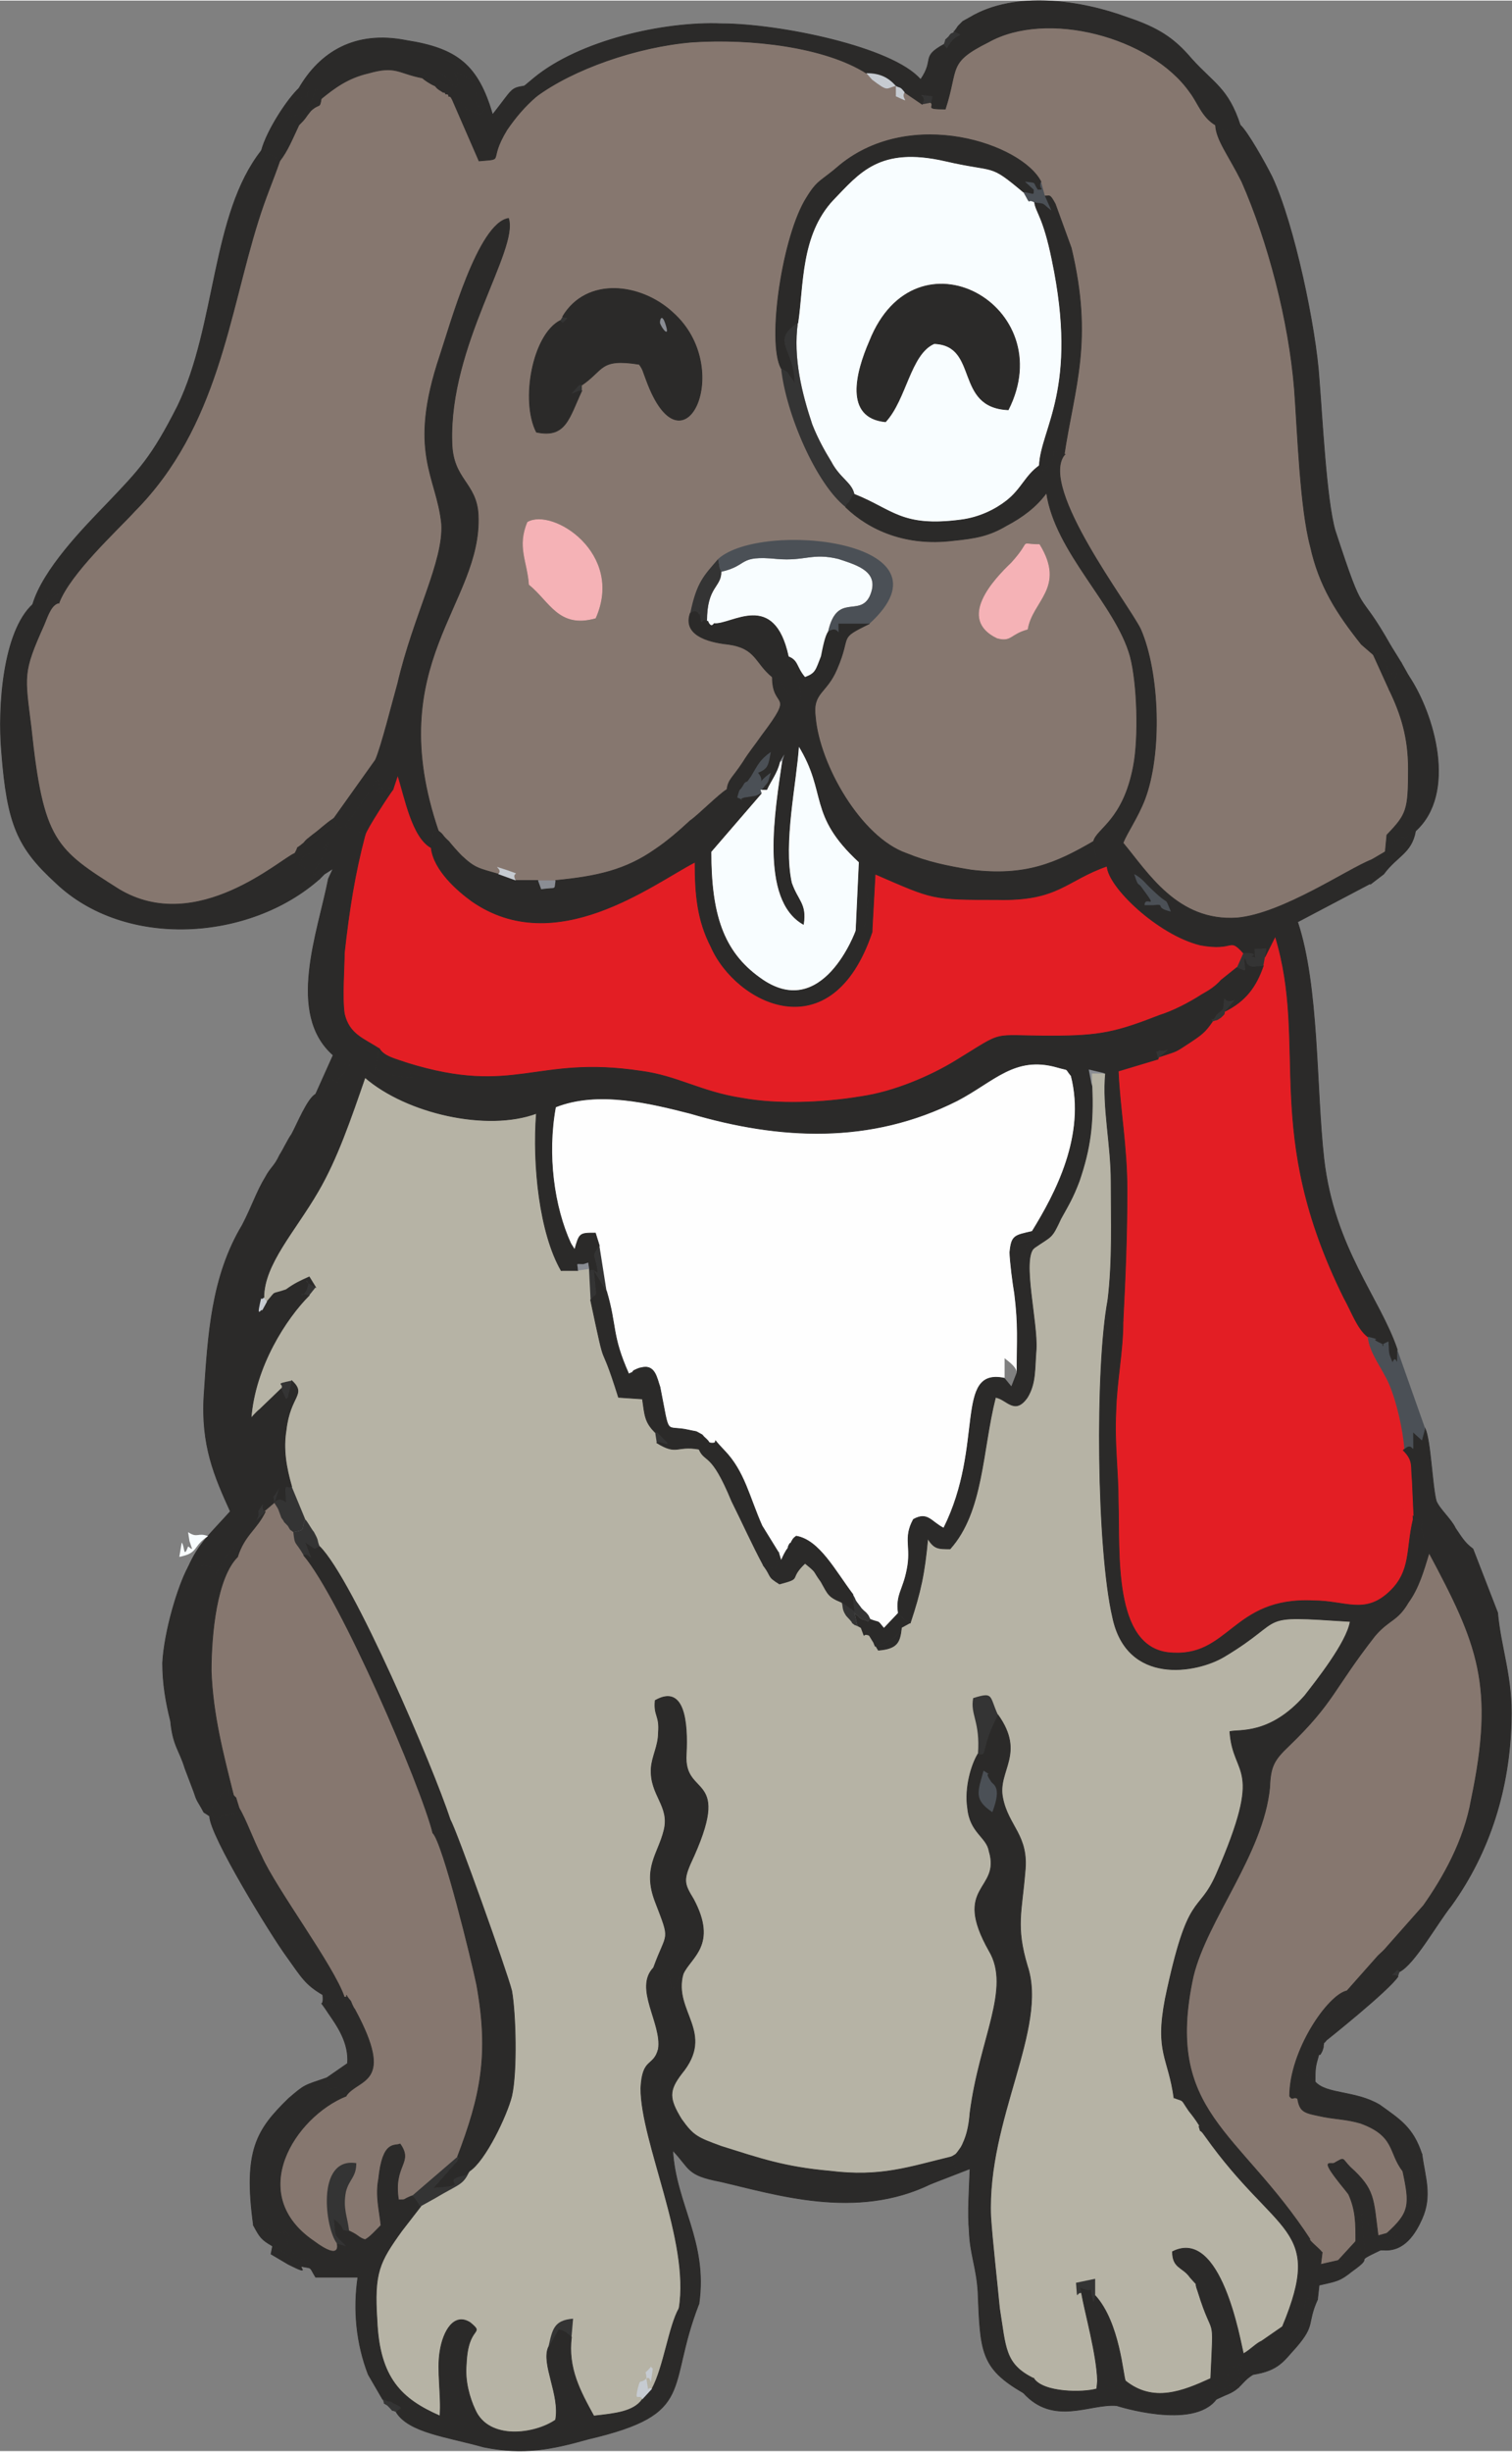 <?xml version="1.0" encoding="UTF-8"?>
<!DOCTYPE svg PUBLIC "-//W3C//DTD SVG 1.1//EN" "http://www.w3.org/Graphics/SVG/1.1/DTD/svg11.dtd">
<!-- Creator: CorelDRAW X7 -->
<svg xmlns="http://www.w3.org/2000/svg" xml:space="preserve" width="2059px" height="3336px" version="1.1" shape-rendering="geometricPrecision" text-rendering="geometricPrecision" image-rendering="optimizeQuality" fill-rule="evenodd" clip-rule="evenodd"
viewBox="0 0 1897 3072"
 xmlns:xlink="http://www.w3.org/1999/xlink">
 <rect x="0" y="0" width="1897" height="3072" fill="#808080" stroke="none"/>
 <g id="Слой_x0020_1">
  <g id="_3184765696">
   <path fill="#86776F" stroke="#86776F" stroke-width="0.829" d="M1168 128l-11 2 -22 -15c-6,8 11,15 -11,5l0 -13c-13,3 -9,8 -30,-8l-7 -8c-52,-33 -145,-44 -219,-39 -70,6 -149,34 -195,68 -15,13 -26,26 -37,42 -25,41 -1,36 -35,39l-34 -78c-2,-3 -2,-3 -4,-3 0,-3 -2,-3 -4,-3 0,-2 -2,-2 -3,-2 -4,-3 -6,-3 -10,-8 -7,-3 -14,-8 -16,-10 -31,-6 -33,-16 -68,-6 -26,6 -43,19 -59,32 -2,13 -2,5 -13,15 -9,11 -5,8 -15,18 -9,19 -14,32 -24,45 -9,26 -18,46 -27,75 -37,117 -50,258 -155,364 -22,24 -81,78 -95,115 -9,2 -13,13 -19,28 -27,60 -24,63 -16,128 15,143 31,153 110,203 98,59 204,-39 221,-45 7,-13 -2,-2 11,-13 4,-5 5,-5 11,-10 11,-8 15,-13 27,-21l52 -73c7,-15 22,-75 28,-96 20,-86 58,-153 55,-200 -6,-60 -43,-89 -2,-211 13,-39 48,-166 86,-172 13,39 -75,159 -71,281 1,47 31,50 33,91 5,112 -122,185 -50,396 7,5 4,5 13,13 4,5 11,13 16,18 17,16 22,16 46,23 8,-7 -14,-13 11,-5 22,8 4,0 11,13l28 0 22 0c52,-5 88,-13 125,-39 15,-10 30,-23 44,-36 8,-5 37,-34 46,-39 2,-13 6,-13 20,-34 8,-13 15,-21 24,-34 43,-57 13,-31 13,-73 -22,-18 -20,-36 -55,-41 -29,-3 -57,-13 -48,-39 8,-39 17,-47 35,-68 54,-49 304,-23 190,81 -41,20 -22,13 -41,57 -13,31 -31,29 -27,60 5,60 57,151 114,171 27,11 51,16 82,21 67,8 105,-8 153,-36 4,-16 37,-26 50,-94 7,-36 5,-104 -4,-138 -18,-65 -94,-130 -105,-205 -13,18 -31,31 -50,41 -22,13 -38,16 -68,19 -58,7 -104,-13 -134,-42 -37,-29 -75,-117 -81,-174 -18,-34 2,-167 32,-214 14,-23 18,-20 42,-41 90,-73 228,-26 252,21l5 18c6,0 6,-3 13,10l20 55c28,117 4,174 -9,260 -31,42 81,187 96,218 24,55 27,157 5,214 -9,23 -22,41 -27,54 31,37 68,99 143,94 57,-5 140,-62 169,-73l17 -10 2 -21c25,-26 27,-31 27,-83 0,-39 -9,-68 -24,-99l-20 -44 -15 -13c-31,-39 -53,-73 -64,-123 -13,-49 -16,-143 -20,-197 -7,-86 -33,-185 -66,-260 -17,-34 -32,-52 -33,-71 -17,-10 -22,-28 -32,-41 -49,-70 -180,-104 -253,-63 -52,26 -37,32 -54,84 -27,0 -13,-3 -18,-8z"/>
   <path fill="#B6B3A5" stroke="#B6B3A5" stroke-width="0.829" d="M1370 1361c2,47 -2,78 -16,119 -8,21 -13,29 -23,47 -12,26 -11,21 -34,37 -15,15 5,93 3,127 -2,23 0,42 -11,60 -16,23 -26,2 -40,0 -17,67 -15,143 -57,190 -15,0 -20,0 -28,-13 -4,44 -9,67 -22,106l-11 6c-2,18 -5,26 -29,28l-11 -18c-11,-5 -4,8 -11,-10 -15,-8 0,2 -11,-6 0,-2 -6,-7 -8,-10 -5,-8 -3,-10 -5,-16 -17,-7 -17,-10 -26,-26 -11,-15 -4,-10 -20,-23 -22,21 -2,18 -32,26 -16,-10 -9,-8 -20,-23 -14,-26 -27,-55 -40,-81 -26,-63 -33,-47 -41,-65 -29,-5 -27,8 -53,-8l-2 -13c-13,-13 -13,-21 -16,-42l-30 -2c-26,-83 -13,-18 -35,-122l-2 -39 -14 2 -21 0c-27,-47 -36,-132 -31,-197 -62,23 -163,0 -215,-45 -18,52 -35,102 -59,143 -29,50 -68,91 -68,133l4 5c13,-15 4,-8 24,-15 11,-8 18,-11 29,-16l8 13 -8 10c-29,29 -68,89 -73,154 0,0 7,-8 11,-11l27 -26c4,-7 -11,-5 13,-10 19,18 -2,18 -7,62 -4,24 0,47 7,71l17 41c3,3 7,11 11,16 7,13 3,8 7,18 42,42 142,276 164,343 7,11 71,190 77,214 5,28 7,101 0,132 -6,24 -33,81 -53,94 -8,18 -13,16 -43,34l-18 10 -24 31c-28,39 -35,52 -31,112 3,73 31,99 79,120 2,-26 -4,-57 0,-81 4,-26 18,-49 38,-36 19,16 -3,2 -5,52 -2,21 4,42 11,57 17,39 75,31 101,13 6,-31 -18,-70 -9,-91 5,-23 7,-34 31,-36l-2 23c-5,39 11,68 28,99 26,-3 50,-5 61,-21 -4,-8 -10,5 -6,-13 4,-15 2,-5 11,-13 4,24 0,8 7,13 15,-28 21,-78 34,-101 14,-84 -48,-208 -48,-276 2,-39 16,-26 22,-49 5,-32 -31,-76 -6,-102 17,-47 22,-31 2,-83 -16,-42 4,-60 11,-89 8,-31 -18,-44 -16,-78 1,-15 9,-28 9,-44 2,-23 -6,-21 -4,-41 37,-21 41,28 39,67 -4,57 60,21 5,138 -9,21 -7,26 4,44 31,58 -4,73 -13,94 -13,47 41,73 -2,125 -16,21 -16,31 0,57 15,21 20,23 50,34 48,15 79,26 136,31 64,8 99,-5 153,-18l5 -3c0,0 2,-2 4,-5 2,-3 3,-3 7,-13 4,-10 6,-21 7,-34 12,-93 52,-156 24,-203 -47,-83 15,-75 0,-125 -3,-18 -24,-23 -27,-54 -4,-26 5,-55 13,-68 3,-41 -10,-49 -6,-70 26,-8 20,-3 31,21 35,49 -1,70 6,104 7,36 33,47 28,93 -4,50 -12,68 3,118 26,78 -51,192 -46,314 2,31 8,83 11,115 8,49 6,70 43,88 12,18 62,18 79,13l1 -10c-1,-34 -16,-86 -20,-110 -7,-2 -5,13 -7,-13l24 -5 0 21c31,34 35,102 38,107 35,28 72,13 107,-3 4,-88 4,-44 -16,-109 -6,-16 3,-3 -10,-18 -9,-13 -22,-11 -22,-32 61,-31 85,112 89,128 9,-5 16,-13 23,-16l26 -18c53,-127 -7,-112 -97,-239 -9,-13 -4,0 -8,-13 -27,-5 -27,-8 -31,-34 -7,-52 -24,-57 -11,-125 29,-138 41,-104 64,-156 61,-140 21,-120 17,-179 11,-3 50,5 94,-45 14,-18 53,-67 57,-93 -123,-8 -76,-5 -158,44 -35,21 -122,36 -140,-49 -20,-86 -22,-313 -6,-398 6,-50 4,-99 4,-149 0,-46 -11,-93 -7,-135l-17 0 0 16z"/>
   <path fill="#FEFEFE" stroke="#FEFEFE" stroke-width="0.829" d="M716 1558l5 8c6,-21 6,-21 26,-21l5 16 9 57c13,44 6,55 28,104 2,-2 4,-2 4,-2 0,0 2,-3 3,-3 0,0 6,-3 8,-3 18,-5 20,13 24,24 13,65 5,47 36,54 13,3 6,0 17,6 4,5 6,5 9,10 17,3 -3,-13 19,10 25,26 31,58 47,94 8,13 13,21 21,34l3 10c2,-5 6,-13 8,-15 9,-18 -4,5 3,-5 4,-8 4,-8 8,-11 29,5 49,44 71,73 6,10 0,3 10,16 1,2 7,7 7,7 5,6 2,3 5,8 13,5 8,0 17,11l18 -19c-3,-23 6,-28 11,-54 6,-29 -5,-39 8,-63 18,-10 22,3 38,11 52,-104 13,-201 76,-188l0 -26c3,3 16,11 16,19 0,-42 2,-58 -3,-99 -2,-11 -6,-42 -6,-52 2,-21 6,-21 28,-26 29,-47 68,-120 49,-195 -9,-11 -1,-6 -18,-11 -53,-15 -79,18 -125,42 -109,55 -223,49 -335,16 -51,-13 -116,-29 -169,-8 -11,60 -2,125 19,171z"/>
   <path fill="#E31E24" stroke="#E31E24" stroke-width="0.829" d="M1587 1199l-2 11c-9,26 -22,44 -48,57 -1,5 0,3 -5,8 -7,5 -4,2 -11,5 -9,13 -13,16 -28,26 -20,13 -14,10 -38,18l-2 3 -50 15c2,47 11,94 11,149 0,57 -2,106 -5,164 0,39 -8,75 -9,114 -2,42 3,73 3,114 2,63 -7,180 63,188 77,8 79,-70 182,-65 40,0 64,18 95,-11 28,-26 21,-54 30,-91l-2 -49 2 44c-17,-13 -13,0 -15,-26 0,0 0,-16 0,-18 0,-8 -7,-34 2,-37l2 -2c-2,-24 -9,-57 -19,-81 -9,-21 -25,-39 -27,-60 -13,-10 -20,-31 -30,-49 -103,-208 -44,-315 -86,-453l-13 26z"/>
   <path fill="#E31E24" stroke="#E31E24" stroke-width="0.829" d="M493 989c-4,5 -33,49 -35,57 -13,49 -20,94 -26,148 0,18 -3,55 0,76 6,26 24,31 44,44 6,10 21,13 35,18 136,42 160,-10 293,10 46,6 75,26 127,34 44,8 101,6 149,-2 42,-6 88,-26 119,-45 64,-39 41,-31 120,-31 62,0 82,-5 136,-26 16,-5 36,-15 53,-26 9,-5 17,-10 24,-18l20 -16 8 -18c-19,-21 -10,-2 -54,-10 -53,-13 -116,-73 -117,-99 -52,18 -61,44 -138,42 -83,0 -79,0 -153,-32l-4 73c-51,151 -171,89 -202,18 -17,-33 -20,-65 -20,-106 -54,28 -175,122 -280,49 -18,-13 -48,-39 -51,-67 -24,-13 -33,-63 -42,-91l-6 18z"/>
   <path fill="#86776F" stroke="#86776F" stroke-width="0.829" d="M331 1894l2 0c-11,23 -26,29 -35,57 -26,26 -33,96 -33,143 2,55 15,104 28,156l3 3 4 13c9,15 18,41 28,60 18,41 91,138 104,177 8,0 -3,-8 8,5 0,0 3,8 5,10 52,96 4,86 -11,109 -64,26 -127,123 -40,182 35,26 29,3 29,3 -15,-18 -27,-109 24,-101 0,18 -9,20 -13,36 -4,21 2,31 4,49 13,6 11,8 20,11 6,-3 13,-11 20,-18 -2,-19 -7,-37 -3,-58 5,-49 20,-41 27,-44 17,24 -9,26 -2,70 11,0 4,0 17,-5l57 -49c29,-76 40,-128 24,-216 -6,-29 -42,-177 -55,-190 -15,-60 -116,-294 -162,-348 -11,-19 -11,-11 -13,-29 -6,-5 -2,0 -7,-8 -8,-8 -2,-2 -8,-10 -5,-13 -2,-8 -9,-19l-13 11z"/>
   <path fill="#86776F" stroke="#86776F" stroke-width="0.829" d="M1644 2807l42 -5c6,2 6,7 4,13l-16 -6c3,19 1,6 5,16 -13,-5 -7,-3 -17,-10l-3 7 -2 16 22 -5 22 -24c0,-23 0,-39 -9,-59 -6,-8 -9,-11 -15,-19 -20,-26 -7,-18 -3,-20 14,-8 9,-6 20,5 31,28 29,39 35,86l11 -3c29,-26 29,-36 20,-78 -18,-23 -9,-44 -53,-60 -17,-5 -30,-5 -46,-8 -24,-5 -30,-5 -33,-23 -6,-3 -6,3 -10,-3 0,-57 48,-127 72,-132l39 -44c3,-3 7,-6 11,-11l46 -52c24,-34 51,-81 60,-133 30,-143 8,-195 -53,-309 -7,23 -13,44 -26,62 -14,24 -24,21 -42,42 -53,68 -51,83 -108,138 -19,18 -23,26 -24,52 -8,83 -79,166 -96,237 -37,171 57,192 147,330z"/>
   <path fill="#F8FDFF" d="M1001 404c-6,44 5,88 18,127 7,18 16,34 24,47 11,21 26,26 29,41 48,19 59,42 134,32 23,-3 43,-13 57,-24 19,-15 23,-31 41,-44 2,-47 50,-96 16,-258 -11,-54 -20,-59 -22,-72 -11,-6 -3,7 -14,-13 -44,-37 -33,-24 -98,-39 -83,-19 -108,15 -141,49 -41,44 -37,107 -44,154z"/>
   <path fill="#2B2A29" stroke="#2B2A29" stroke-width="0.829" d="M370 1069l11 3c7,-3 7,-3 16,-5 8,-5 11,-5 15,-11 -4,16 -13,26 -20,39 16,3 9,0 9,6l6 -6 11 -7 -6 13c-13,67 -53,169 6,221l5 13c2,0 4,0 4,0 2,0 3,0 3,0 0,0 2,0 4,-3 0,0 4,-3 6,-3 -6,21 -13,13 -17,29 -4,-5 6,0 -5,-5 -6,-3 -17,13 -22,18 -10,5 -23,37 -30,50 -5,7 -11,20 -15,26 -7,15 -11,15 -18,28 -11,18 -17,37 -29,60 -39,65 -43,138 -48,213 -4,63 13,102 33,146 -26,29 -39,39 -53,70 1,0 11,-2 11,-2 16,0 3,-3 12,0l6 2c6,5 -4,0 7,8 4,-13 17,-31 26,-36l0 15c9,-28 24,-34 35,-57 -22,21 -5,8 -9,0 11,-16 2,-8 7,0l13 -11c0,-18 -5,3 6,-18 -10,34 -6,5 9,18 -2,-31 0,-15 7,-20 -7,-24 -11,-47 -7,-71 5,-44 26,-44 7,-62l-5 21c0,0 -2,2 -2,2l-6 -13 -27 26c-4,3 -11,11 -11,11 5,-65 44,-125 73,-154 -16,-5 -9,6 -3,-7 7,-16 -12,-13 11,-3l-8 -13c-11,5 -18,8 -29,16 -20,7 -11,0 -24,15l-6 11c-1,-3 -7,10 -3,-8 3,-13 0,-3 5,-8 0,-42 39,-83 68,-133 24,-41 41,-91 59,-143 52,45 153,68 215,45 -5,65 4,150 31,197l17 -5c-13,-10 -9,-10 -5,-29 -21,-46 -30,-111 -19,-171 53,-21 118,-5 169,8 112,33 226,39 335,-16 46,-24 72,-57 125,-42 17,5 9,0 18,11 19,75 -20,148 -49,195 -2,18 11,8 -8,18 4,8 -5,5 10,3 23,-16 22,-11 34,-37 10,-18 15,-26 23,-47 14,-41 18,-72 16,-119l-4 -21 21 5c-4,42 7,89 7,135 0,50 2,99 -4,149 21,0 11,7 11,67 8,-15 4,-36 8,-41 3,-58 5,-107 5,-164 0,-55 -9,-102 -11,-149l50 -15c-2,-16 -6,-5 2,-11 7,3 18,-7 0,8 24,-8 18,-5 38,-18 15,-10 19,-13 28,-26 -2,-8 0,3 5,-8 10,-10 8,-2 10,-21 9,11 22,-10 1,16 26,-13 39,-31 48,-57 -9,0 -20,5 -22,-8 -2,0 -2,-3 -2,-3 0,19 6,19 -9,13l-20 16c-7,8 -15,13 -24,18 -17,11 -37,21 -53,26 -54,21 -74,26 -136,26 -79,0 -56,-8 -120,31 -31,19 -77,39 -119,45 -48,8 -105,10 -149,2 -52,-8 -81,-28 -127,-34 -133,-20 -157,32 -293,-10 0,3 4,16 6,18 -18,0 -31,-5 -46,-10 2,-13 2,-13 5,-26 -20,-13 -38,-18 -44,-44 -3,-21 0,-58 0,-76 6,-54 13,-99 26,-148 -2,-3 2,0 -9,-5 -9,-3 0,0 -15,-5 -15,0 -9,5 -15,-11 -12,8 -16,13 -27,21 -6,5 -7,5 -11,10 -13,11 -4,0 -11,13z"/>
   <path fill="#2B2A29" stroke="#2B2A29" stroke-width="0.829" d="M1304 583c-18,13 -22,29 -41,44 -14,11 -34,21 -57,24 -75,10 -86,-13 -134,-32 -2,0 -2,0 -5,6 0,0 -4,7 -4,5 0,0 -2,2 -2,5 30,29 76,49 134,42 30,-3 46,-6 68,-19 19,-10 37,-23 50,-41 11,75 87,140 105,205 9,34 11,102 4,138 -13,68 -46,78 -50,94l4 28 13 3c1,26 64,86 117,99 44,8 35,-11 54,10 25,0 5,5 12,5 6,0 2,6 2,-10 19,0 15,-5 13,10l13 -26c42,138 -17,245 86,453 10,18 17,39 30,49 24,6 -2,0 16,8 11,5 -7,5 10,-2 1,18 0,13 5,26 6,-13 6,15 6,-16 -22,-65 -79,-127 -92,-239 -10,-89 -6,-216 -33,-297l93 -49c2,-16 2,-8 6,-16 9,-10 7,-5 15,-18 -11,3 -11,3 -21,5 -29,11 -112,68 -169,73 -75,5 -112,-57 -143,-94 5,-13 18,-31 27,-54 22,-57 19,-159 -5,-214 -15,-31 -127,-176 -96,-218 -15,-8 19,5 -13,-5 0,8 0,13 -7,18 -9,8 2,13 -11,0z"/>
   <path fill="#2B2A29" stroke="#2B2A29" stroke-width="0.829" d="M1473 2630c13,5 7,0 18,16 4,5 8,10 13,18 4,13 -1,0 8,13 90,127 150,112 97,239 11,5 15,5 22,11 2,-11 4,-29 6,-37 3,-8 -2,-8 7,-10 0,0 2,0 2,0 0,0 2,0 2,0l5 2 2 -18c22,-5 26,-5 42,-18l-7 0c0,-21 2,-3 -11,-13l-22 5 2 -16c-4,-5 -11,-10 -15,-15 -90,-138 -184,-159 -147,-330 17,-71 88,-154 96,-237 1,-26 5,-34 24,-52 57,-55 55,-70 108,-138 18,-21 28,-18 42,-42 13,-18 19,-39 26,-62 -7,-8 -4,-3 -7,-21 -8,-21 9,-21 -13,-21 -9,37 -2,65 -30,91 -31,29 -55,11 -95,11 -103,-5 -105,73 -182,65 -70,-8 -61,-125 -63,-188 0,-41 -5,-72 -3,-114 1,-39 9,-75 9,-114 -4,5 0,26 -8,41 0,-60 10,-67 -11,-67 -16,85 -14,312 6,398 18,85 105,70 140,49 82,-49 35,-52 158,-44 -4,26 -43,75 -57,93 -44,50 -83,42 -94,45 4,59 44,39 -17,179 -23,52 -35,18 -64,156 -13,68 4,73 11,125z"/>
   <path fill="#2B2A29" stroke="#2B2A29" stroke-width="0.829" d="M318 2789l37 10c22,18 -7,-18 4,5l3 11c13,23 21,15 24,15 -5,3 11,11 -14,5 -6,-2 -15,-15 -30,-20l-2 10 22 13c32,16 8,0 19,3 11,2 7,0 15,13l53 0c-6,41 -2,83 13,122l18 31 7 3c0,0 2,0 2,0 2,0 4,2 4,2 18,8 6,6 4,11 16,26 64,31 110,44 50,10 85,3 131,-10 137,-32 97,-63 139,-170 -3,3 -5,11 -9,16 -5,-8 -11,-5 -11,-8 0,-2 -4,0 -5,-2 -13,23 -19,73 -34,101l-12 13c-11,16 -35,18 -61,21 -17,-31 -33,-60 -28,-99 -9,-10 -13,-8 -16,-10l-13 23c-9,21 15,60 9,91 -26,18 -84,26 -101,-13 -7,-15 -13,-36 -11,-57 2,-50 24,-36 5,-52 -20,-13 -34,10 -38,36 -4,24 2,55 0,81 -48,-21 -76,-47 -79,-120 -4,-60 3,-73 31,-112l24 -31c-4,-2 0,0 -6,-8 0,0 -3,-5 -5,-5 -13,5 -6,5 -17,5 -7,-44 19,-46 2,-70 -7,3 -22,-5 -27,44 -4,21 1,39 3,58 -7,7 -14,15 -20,18 -9,-3 -7,-5 -20,-11 -15,-2 0,0 -19,-15 2,26 0,18 15,34l-11 -3c0,0 6,23 -29,-3 -87,-59 -24,-156 40,-182 -5,-7 -4,-5 -11,-10 -15,0 -9,3 -13,-13 -29,10 -27,8 -48,26 -40,39 -57,65 -44,159z"/>
   <path fill="#2B2A29" stroke="#2B2A29" stroke-width="0.829" d="M1227 2198c-8,13 -17,42 -13,68 3,31 24,36 27,54 15,50 -47,42 0,125 28,47 -12,110 -24,203 -1,13 -3,24 -7,34 -4,10 -5,10 -7,13 -2,3 -4,5 -4,5l-5 3c5,15 0,13 14,13l-40 21 49 -19c-1,26 -3,55 -1,78 1,29 9,45 11,76 3,75 3,96 57,127 14,-2 7,19 13,-18 -37,-18 -35,-39 -43,-88 -3,-32 -9,-84 -11,-115 -5,-122 72,-236 46,-314 -15,-50 -7,-68 -3,-118 5,-46 -21,-57 -28,-93 -7,-34 29,-55 -6,-104 -23,44 -12,52 -25,49z"/>
   <path fill="#F8FDFF" d="M982 952l-4 3c-3,13 -11,23 -16,34 -13,0 -6,0 -7,5l-63 73c0,78 15,125 61,158 79,58 121,-59 121,-59l4 -86c-65,-60 -39,-86 -76,-146 -3,47 -20,122 -9,172 8,23 19,26 15,52 -55,-31 -35,-143 -26,-206z"/>
   <path fill="#2B2A29" stroke="#2B2A29" stroke-width="0.829" d="M419 1025c6,16 0,11 15,11 0,0 0,-3 0,-3l30 -42c14,-26 11,-7 12,-5 24,8 -20,8 4,0 0,0 2,-2 2,-2l11 5 6 -18c9,28 18,78 42,91 5,-19 -2,-21 9,-21 -72,-211 55,-284 50,-396 -2,-41 -32,-44 -33,-91 -4,-122 84,-242 71,-281 -38,6 -73,133 -86,172 -41,122 -4,151 2,211 3,47 -35,114 -55,200 -6,21 -21,81 -28,96l-52 73z"/>
   <path fill="#2B2A29" stroke="#2B2A29" stroke-width="0.829" d="M1039 791c-4,5 -7,21 -9,31 -7,18 -7,21 -20,26 -11,-13 -8,-21 -21,-26 0,11 6,16 10,24 13,34 0,34 0,34l-8 -8c-13,-16 -9,-21 -22,-24 0,42 30,16 -13,73 -9,13 -16,21 -24,34 -14,21 -18,21 -20,34 4,15 0,10 13,10 4,-15 2,-5 9,-18 6,-5 0,3 8,-8 9,-15 11,-21 25,-31 -3,16 -3,21 -16,26 11,13 -6,16 16,0 -5,16 -1,8 -11,21l6 0c5,-11 13,-21 16,-34l6 -10 -2 7c-9,63 -29,175 26,206 4,-26 -7,-29 -15,-52 -11,-50 6,-125 9,-172 37,60 11,86 76,146l-4 86c11,-6 11,5 15,-37 0,-15 -8,-15 3,-18l2 57 4 -73c74,32 70,32 153,32 77,2 86,-24 138,-42l-13 -3 -4 -28c-48,28 -86,44 -153,36 -31,-5 -55,-10 -82,-21 -57,-20 -109,-111 -114,-171 -4,-31 14,-29 27,-60 19,-44 0,-37 41,-57l-39 0c0,23 2,0 -13,10z"/>
   <path fill="#2B2A29" stroke="#2B2A29" stroke-width="0.829" d="M1762 1816l-2 2c13,13 9,19 11,37l2 49c22,0 5,0 13,21 3,18 0,13 7,21 61,114 83,166 53,309 -9,52 -36,99 -60,133l-46 52c-4,5 -8,8 -11,11l-39 44 -13 15c-11,13 -9,21 -24,29l8 21c1,0 3,-3 3,-3 0,0 78,-62 90,-80 -5,-6 -14,5 -1,-8l3 2c19,-10 46,-59 65,-83 49,-68 73,-148 75,-231 2,-55 -13,-91 -17,-136l-31 -80c-11,-8 -15,-16 -22,-26 -5,-11 -20,-24 -24,-34 -5,-18 -7,-76 -14,-91l-4 15 -11 -10c0,39 2,8 -11,21z"/>
   <path fill="#2B2A29" stroke="#2B2A29" stroke-width="0.829" d="M1197 39c17,8 2,-2 -9,21l-4 -5c-29,16 -11,18 -29,44 -35,-41 -178,-70 -250,-70 -72,-3 -178,21 -235,68l-12 10 15 13c46,-34 125,-62 195,-68 74,-5 167,6 219,39 18,0 28,6 37,16 5,3 5,0 11,8l22 15c9,-13 -15,-13 13,-10l-2 8c5,5 -9,8 18,8 17,-52 2,-58 54,-84 73,-41 204,-7 253,63 10,13 15,31 32,41 3,0 7,6 9,6 13,5 -4,2 7,0l6 0c3,-3 5,0 9,-6 -15,-46 -33,-52 -61,-83 -22,-26 -42,-39 -81,-52 -57,-21 -140,-34 -197,0 0,0 -9,5 -9,5 -11,11 -3,3 -11,13z"/>
   <path fill="#2B2A29" stroke="#2B2A29" stroke-width="0.829" d="M852 2893c1,2 5,0 5,2 0,3 6,0 11,8 4,-5 6,-13 9,-16 11,-78 -29,-124 -33,-192 22,23 17,31 59,39 70,16 171,49 265,3l40 -21c-14,0 -9,2 -14,-13 -54,13 -89,26 -153,18 -57,-5 -88,-16 -136,-31 -30,-11 -35,-13 -50,-34 -16,-26 -16,-36 0,-57 43,-52 -11,-78 2,-125 -2,0 -5,5 -7,8l-8 15c-1,-28 -1,-23 -22,-31 -25,26 11,70 6,102 -6,23 -20,10 -22,49 0,68 62,192 48,276z"/>
   <path fill="#2B2A29" stroke="#2B2A29" stroke-width="0.829" d="M697 1103c-2,13 2,8 -18,11l-4 -11 -28 0 -22 -8c-24,-7 -29,-7 -46,-23 -5,-5 -12,-13 -16,-18 -9,-8 -6,-8 -13,-13 -11,0 -4,2 -9,21 3,28 33,54 51,67 105,73 226,-21 280,-49 0,41 3,73 20,106 31,71 151,133 202,-18l-2 -57c-11,3 -3,3 -3,18 -4,42 -4,31 -15,37 0,0 -42,117 -121,59 -46,-33 -61,-80 -61,-158l63 -73c-2,0 -6,3 -8,3l-13 2c-11,3 4,5 -9,0 -13,0 -9,5 -13,-10 -9,5 -38,34 -46,39 -14,13 -29,26 -44,36 -37,26 -73,34 -125,39z"/>
   <path fill="#2B2A29" stroke="#2B2A29" stroke-width="0.829" d="M41 757c-37,34 -44,128 -39,185 7,91 20,120 68,164 87,83 243,73 331,-5 0,-6 7,-3 -9,-6l-17 -13 6 -10 -11 -3c-17,6 -123,104 -221,45 -79,-50 -95,-60 -110,-203 -8,-65 -11,-68 16,-128 6,-15 10,-26 19,-28 -6,-29 3,-3 -6,-11 -7,5 -11,11 -27,13z"/>
   <path fill="#2B2A29" stroke="#2B2A29" stroke-width="0.829" d="M1723 820l13 -3c7,-3 4,-3 9,-8 -44,-78 -31,-26 -70,-145 -11,-39 -16,-141 -20,-190 -4,-63 -31,-193 -59,-253 -9,-18 -31,-57 -40,-65 -4,6 -6,3 -9,6l-6 0c-11,2 6,5 -7,0 -2,0 -6,-6 -9,-6 1,19 16,37 33,71 33,75 59,174 66,260 4,54 7,148 20,197 11,50 33,84 64,123l15 13z"/>
   <path fill="#2B2A29" stroke="#2B2A29" stroke-width="0.829" d="M706 396c2,5 11,-3 0,8l-3 -3c-35,18 -50,101 -30,140 37,8 41,-18 57,-52 -7,-2 -22,13 -3,-7l3 0c28,-19 22,-34 72,-26 5,7 4,7 9,20 46,125 112,-15 33,-85 -40,-37 -108,-45 -138,5z"/>
   <path fill="#2B2A29" stroke="#2B2A29" stroke-width="0.829" d="M1111 528c26,-28 31,-85 61,-98 57,2 25,80 93,83 66,-130 -116,-232 -174,-86 -17,39 -32,96 20,101z"/>
   <path fill="#2B2A29" stroke="#2B2A29" stroke-width="0.829" d="M41 757c16,-2 20,-8 27,-13 9,8 0,-18 6,11 14,-37 73,-91 95,-115 105,-106 118,-247 155,-364 9,-29 18,-49 27,-75 -18,-16 -14,0 -18,-11 -2,-2 -4,-2 -5,-2 -63,80 -56,218 -105,320 -33,65 -48,80 -90,124 -28,29 -79,81 -92,125z"/>
   <path fill="#2B2A29" stroke="#2B2A29" stroke-width="0.829" d="M1374 2877l-2 8c-9,-29 7,-8 -17,-18l2 7c4,24 19,76 20,110l-1 10c-17,5 -67,5 -79,-13 -6,37 1,16 -13,18 38,42 84,13 117,16 0,0 96,31 125,-8l10 -10c0,-3 1,-3 1,-5 0,0 0,-3 2,-3 0,-3 0,-3 0,-5 0,0 2,-8 2,-11 -7,37 -4,8 13,19 2,-45 13,-21 -13,-26 24,-3 15,-11 13,5l18 5c33,-5 39,-18 54,-34 25,-29 13,-29 27,-60l-5 -2c0,0 -2,0 -2,0 0,0 -2,0 -2,0 -9,2 -4,2 -7,10 -2,8 -4,26 -6,37 -7,-6 -11,-6 -22,-11l-26 18c-7,3 -14,11 -23,16 -4,-16 -28,-159 -89,-128 0,21 13,19 22,32 13,15 4,2 10,18 20,65 20,21 16,109 -35,16 -72,31 -107,3 -3,-5 -7,-73 -38,-107z"/>
   <path fill="#2B2A29" stroke="#2B2A29" stroke-width="0.829" d="M236 1964c-13,24 -30,81 -32,120 0,26 4,49 10,73 3,31 11,36 18,59l11 29c2,5 2,8 7,16 9,15 2,7 13,15l4 0c0,-13 -4,-15 20,-36 0,28 -4,2 6,10 -13,-52 -26,-101 -28,-156 0,-47 7,-117 33,-143l0 -15c-9,5 -22,23 -26,36 -11,-8 -1,-3 -7,-8l-6 -2c-9,-3 4,0 -12,0 0,0 -10,2 -11,2z"/>
   <path fill="#F8FDFF" d="M905 716c0,20 -18,18 -18,62 0,0 1,0 1,0 4,10 8,3 8,3 22,2 75,-42 93,41 13,5 10,13 21,26 13,-5 13,-8 20,-26 2,-10 5,-26 9,-31 11,-49 39,-18 52,-44 14,-31 -15,-39 -39,-47 -33,-8 -42,3 -77,0 -50,-5 -35,8 -70,16z"/>
   <path fill="#2B2A29" stroke="#2B2A29" stroke-width="0.829" d="M543 2297c13,13 49,161 55,190 16,88 5,140 -24,216l2 2c-2,0 -2,3 -2,3l-30 34c54,-3 2,-8 41,-16l4 -5c20,-13 47,-70 53,-94 7,-31 5,-104 0,-132 -6,-24 -70,-203 -77,-214 -4,16 -2,16 -22,16z"/>
   <path fill="#2B2A29" stroke="#2B2A29" stroke-width="0.829" d="M820 2466c21,8 21,3 22,31l8 -15c2,-3 5,-8 7,-8 9,-21 44,-36 13,-94 -11,-18 -13,-23 -4,-44 55,-117 -9,-81 -5,-138 2,-39 -2,-88 -39,-67 -2,20 6,18 4,41 0,16 -8,29 -9,44 -2,34 24,47 16,78 -7,29 -27,47 -11,89 20,52 15,36 -2,83z"/>
   <path fill="#2B2A29" stroke="#2B2A29" stroke-width="0.829" d="M1276 1720l-7 18 -9 -11c-63,-13 -24,84 -76,188 -16,-8 -20,-21 -38,-11 -13,24 -2,34 -8,63 -5,26 -14,31 -11,54 6,8 10,11 15,13 13,-39 18,-62 22,-106 8,13 13,13 28,13 42,-47 40,-123 57,-190 14,2 24,23 40,0 11,-18 9,-37 11,-60 2,-34 -18,-112 -3,-127 -15,2 -6,5 -10,-3 19,-10 6,0 8,-18 -22,5 -26,5 -28,26 0,10 4,41 6,52 5,41 3,57 3,99z"/>
   <path fill="#2B2A29" stroke="#2B2A29" stroke-width="0.829" d="M980 461l8 5c3,5 7,10 9,13 0,-42 -31,-52 4,-75 7,-47 3,-110 44,-154 33,-34 58,-68 141,-49 65,15 54,2 98,39 14,2 13,5 13,-3l-11 -10c16,2 9,0 16,10 11,0 0,0 4,-10 -24,-47 -162,-94 -252,-21 -24,21 -28,18 -42,41 -30,47 -50,180 -32,214z"/>
   <path fill="#2B2A29" stroke="#2B2A29" stroke-width="0.829" d="M375 110c15,0 11,-3 11,10 -18,5 -11,-5 -24,26 19,-5 13,0 24,-10 4,-6 6,-13 10,-24 12,-2 3,-2 7,11 16,-13 33,-26 59,-32 35,-10 37,0 68,6 5,-13 26,-13 40,13 11,-11 6,0 4,-11l-4 -10c50,15 9,54 43,41l-10 13 -18 -7c0,0 -2,-3 -2,-3 -9,-8 -4,-8 -16,-10l34 78c34,-3 10,2 35,-39 11,-16 22,-29 37,-42l-15 -13c-18,3 -14,3 -40,36 -18,-62 -44,-83 -108,-93 -65,-13 -109,15 -135,60z"/>
   <path fill="#2B2A29" stroke="#2B2A29" stroke-width="0.829" d="M267 2276l-4 0c0,24 77,149 96,175 20,28 24,36 46,49 11,5 5,-3 13,13l14 -10c-13,-39 -86,-136 -104,-177 -10,-19 -19,-45 -28,-60 -9,18 0,2 -13,8l-9 2c-7,5 -2,8 -11,0z"/>
   <path fill="#2B2A29" stroke="#2B2A29" stroke-width="0.829" d="M381 1949c46,54 147,288 162,348 20,0 18,0 22,-16 -22,-67 -122,-301 -164,-343 -9,3 -2,5 -18,-5 13,34 5,10 -2,16z"/>
   <path fill="#F5B2B6" stroke="#F5B2B6" stroke-width="0.829" d="M662 654c-13,31 0,49 2,78 26,21 37,55 83,42 36,-81 -54,-138 -85,-120z"/>
   <path fill="#2B2A29" stroke="#2B2A29" stroke-width="0.829" d="M1298 253c2,13 11,18 22,72 34,162 -14,211 -16,258 13,13 2,8 11,0 7,-5 7,-10 7,-18 32,10 -2,-3 13,5 13,-86 37,-143 9,-260l-20 -55c-7,-13 -7,-10 -13,-10l8 18c-13,-10 -6,-8 -21,-10z"/>
   <path fill="#2B2A29" stroke="#2B2A29" stroke-width="0.829" d="M1743 864c15,31 24,60 24,99 0,52 -2,57 -27,83l-2 21 11 -13c18,-13 9,8 26,-21l1 8c52,-47 24,-146 -9,-195l-9 -3c0,0 -2,0 -4,0 0,0 -1,0 -1,0l-10 21z"/>
   <path fill="#4B5056" d="M901 700c4,21 0,5 4,16 35,-8 20,-21 70,-16 35,3 44,-8 77,0 24,8 53,16 39,47 -13,26 -41,-5 -52,44 15,-10 13,13 13,-10l39 0c114,-104 -136,-130 -190,-81z"/>
   <path fill="#2B2A29" stroke="#2B2A29" stroke-width="0.829" d="M741 1629c22,104 9,39 35,122l30 2c3,21 3,29 16,42l2 0c28,26 4,8 0,13 26,16 24,3 53,8 10,-3 2,0 13,-8 -3,-5 -5,-5 -9,-10 -11,-6 -4,-3 -17,-6 -31,-7 -23,11 -36,-54 -4,-11 -6,-29 -24,-24 -2,0 -8,3 -8,3 -1,0 -3,3 -3,3 0,0 -2,0 -4,2 -22,-49 -15,-60 -28,-104l-16 -26c4,42 4,24 -4,37z"/>
   <path fill="#F5B2B6" stroke="#F5B2B6" stroke-width="0.829" d="M1251 799c18,5 16,-5 38,-11 6,-36 48,-52 15,-106 -28,0 -7,-8 -35,23 -22,21 -68,70 -18,94z"/>
   <path fill="#2B2A29" stroke="#2B2A29" stroke-width="0.829" d="M1628 2630c3,18 9,18 33,23 16,3 29,3 46,8 44,16 35,37 53,60 5,3 4,-18 13,21 5,21 2,13 5,28l4 -28c0,-16 -2,-21 -7,-29 5,-26 0,-2 9,-13 -11,-34 -28,-44 -53,-62 -30,-18 -67,-13 -81,-29l-19 -15c0,-3 -3,-3 -3,-3l0 39z"/>
   <path fill="#2B2A29" stroke="#2B2A29" stroke-width="0.829" d="M866 768c-9,26 19,36 48,39 35,5 33,23 55,41 13,3 9,8 22,24l8 8c0,0 13,0 0,-34 -4,-8 -10,-13 -10,-24 -18,-83 -71,-39 -93,-41 0,0 -4,7 -8,-3 0,0 -1,0 -1,0 -8,-8 -6,18 -10,-21 2,29 2,0 -11,11z"/>
   <path fill="#343434" d="M980 461c6,57 44,145 81,174 0,-3 2,-5 2,-5 0,2 4,-5 4,-5 3,-6 3,-6 5,-6 -3,-15 -18,-20 -29,-41 -8,-13 -17,-29 -24,-47 -13,-39 -24,-83 -18,-127 -35,23 -4,33 -4,75 -2,-3 -6,-8 -9,-13l-8 -5z"/>
   <path fill="#2B2A29" stroke="#2B2A29" stroke-width="0.829" d="M410 2604c4,16 -2,13 13,13 7,5 6,3 11,10 15,-23 63,-13 11,-109 -2,-2 -5,-10 -5,-10 -11,-13 0,-5 -8,-5l-14 10c-8,-16 -2,-8 -13,-13 2,21 -8,0 7,23 11,16 26,37 24,63l-26 18z"/>
   <path fill="#2B2A29" stroke="#2B2A29" stroke-width="0.829" d="M877 1816c8,18 15,2 41,65 13,26 26,55 40,81 0,0 11,2 15,5 7,-29 -4,10 4,-21 -8,-13 -13,-21 -21,-34 -16,-36 -22,-68 -47,-94 -22,-23 -2,-7 -19,-10 -11,8 -3,5 -13,8z"/>
   <path fill="#2B2A29" stroke="#2B2A29" stroke-width="0.829" d="M977 1946c-8,31 3,-8 -4,21 -4,-3 -15,-5 -15,-5 11,15 4,13 20,23 30,-8 10,-5 32,-26 16,13 9,8 20,23 9,16 9,19 26,26l11 8c2,0 3,3 5,3l-2 -21c-22,-29 -42,-68 -71,-73 -4,3 -4,3 -8,11 -7,10 6,-13 -3,5 -2,2 -6,10 -8,15l-3 -10z"/>
   <path fill="#4B5056" d="M1762 1816c13,-13 11,18 11,-21l11 10 4 -15 -35 -99c0,31 0,3 -6,16 -5,-13 -4,-8 -5,-26 -17,7 1,7 -10,2 -18,-8 8,-2 -16,-8 2,21 18,39 27,60 10,24 17,57 19,81z"/>
   <path fill="#2B2A29" stroke="#2B2A29" stroke-width="0.829" d="M1701 2809c15,24 11,21 7,-36l10 16c7,10 -2,2 11,13 -6,-47 -4,-58 -35,-86 -11,-11 -6,-13 -20,-5 -4,2 -17,-6 3,20 6,8 9,11 15,19 9,20 9,36 9,59z"/>
   <path fill="#2B2A29" stroke="#2B2A29" stroke-width="0.829" d="M328 188c1,0 3,0 5,2 4,11 0,-5 18,11 10,-13 15,-26 24,-45 10,-10 6,-7 15,-18 11,-10 11,-2 13,-15 -4,-13 5,-13 -7,-11 -4,11 -6,18 -10,24 -11,10 -5,5 -24,10 13,-31 6,-21 24,-26 0,-13 4,-10 -11,-10 -14,13 -40,52 -47,78z"/>
   <path fill="#2B2A29" stroke="#2B2A29" stroke-width="0.829" d="M1760 2721c9,42 9,52 -20,78l13 5c-2,0 -4,3 -6,3l-11 13c26,2 40,-21 48,-39 13,-29 4,-52 0,-81 -9,11 -4,-13 -9,13 5,8 7,13 7,29l-4 28c-3,-15 0,-7 -5,-28 -9,-39 -8,-18 -13,-21z"/>
   <path fill="#2B2A29" stroke="#2B2A29" stroke-width="0.829" d="M1628 2630l0 -39c0,0 3,0 3,3l19 15c0,-13 0,-18 3,-28 4,-16 0,2 6,-11 3,-10 0,0 2,-10l-8 -21c15,-8 13,-16 24,-29l13 -15c-24,5 -72,75 -72,132 4,6 4,0 10,3z"/>
   <path fill="#343434" d="M423 2812l11 3c-15,-16 -13,-8 -15,-34 19,15 4,13 19,15 -2,-18 -8,-28 -4,-49 4,-16 13,-18 13,-36 -51,-8 -39,83 -24,101z"/>
   <path fill="#2B2A29" stroke="#2B2A29" stroke-width="0.829" d="M530 97c2,2 9,7 16,10 4,5 6,5 10,8 1,0 3,0 3,2 2,0 4,0 4,3 2,0 2,0 4,3 12,2 7,2 16,10 0,0 2,3 2,3l18 7 10 -13c-34,13 7,-26 -43,-41l4 10c2,11 7,0 -4,11 -14,-26 -35,-26 -40,-13z"/>
   <path fill="#2B2A29" stroke="#2B2A29" stroke-width="0.829" d="M434 1036c15,5 6,2 15,5 11,5 7,2 9,5 2,-8 31,-52 35,-57l-11 -5c0,0 -2,2 -2,2 -24,8 20,8 -4,0 -1,-2 2,-21 -12,5l-30 42c0,0 0,3 0,3z"/>
   <path fill="#2B2A29" stroke="#2B2A29" stroke-width="0.829" d="M1701 2809l-22 24c13,10 11,-8 11,13l7 0c30,-21 -3,-8 35,-26 2,0 2,0 4,0l11 -13c2,0 4,-3 6,-3l-13 -5 -11 3c-13,-11 -4,-3 -11,-13l-10 -16c4,57 8,60 -7,36z"/>
   <path fill="#343434" d="M1227 2198c13,3 2,-5 25,-49 -11,-24 -5,-29 -31,-21 -4,21 9,29 6,70z"/>
   <path fill="#2B2A29" stroke="#2B2A29" stroke-width="0.829" d="M716 1558c-4,19 -8,19 5,29l-17 5 21 0c0,-10 -4,-8 7,-8l6 -2c5,21 -2,2 12,13 -3,-26 -9,-18 2,-34l-5 -16c-20,0 -20,0 -26,21l-5 -8z"/>
   <path fill="#2B2A29" d="M1092 2029c-7,5 2,3 -11,0 0,0 -3,-2 -3,-2 -2,-3 -4,-3 -6,-6 4,16 2,16 8,19 7,18 0,5 11,10l-2 -5c5,8 5,8 9,18 35,-10 28,-21 33,-23l11 -6c-5,-2 -9,-5 -15,-13l-18 19c-9,-11 -4,-6 -17,-11z"/>
   <path fill="#343434" d="M866 768c13,-11 13,18 11,-11 4,39 2,13 10,21 0,-44 18,-42 18,-62 -4,-11 0,5 -4,-16 -18,21 -27,29 -35,68z"/>
   <path fill="#343434" d="M344 1883c7,11 4,6 9,19 6,8 0,2 8,10 5,8 1,3 7,8 17,-3 9,-3 15,-16l-17 -41c-7,5 -9,-11 -7,20 -15,-13 -19,16 -9,-18 -11,21 -6,0 -6,18z"/>
   <path fill="#343434" d="M517 2752c2,0 5,5 5,5 6,8 2,6 6,8l18 -10c30,-18 35,-16 43,-34l-4 5c-39,8 13,13 -41,16l30 -34c0,0 0,-3 2,-3l-2 -2 -57 49z"/>
   <path fill="#2B2A29" stroke="#2B2A29" stroke-width="0.829" d="M1738 1067l-17 10c10,-2 10,-2 21,-5 -8,13 -6,8 -15,18 -4,8 -4,0 -6,16l-2 2 17 -13c17,-23 35,-26 40,-54l-1 -8c-17,29 -8,8 -26,21l-11 13z"/>
   <path fill="#E31E24" stroke="#E31E24" stroke-width="0.829" d="M1771 1855c-2,-18 2,-24 -11,-37 -9,3 -2,29 -2,37 0,2 0,18 0,18 2,26 -2,13 15,26l-2 -44z"/>
   <path fill="#4B5056" d="M925 999c13,5 -2,3 9,0l13 -2c2,0 6,-3 8,-3 1,-5 -6,-5 7,-5l-6 0c10,-13 6,-5 11,-21 -22,16 -5,13 -16,0 13,-5 13,-10 16,-26 -14,10 -16,16 -25,31 -8,11 -2,3 -8,8 -7,13 -5,3 -9,18z"/>
   <path fill="#2B2A29" stroke="#2B2A29" stroke-width="0.829" d="M511 1332c-14,-5 -29,-8 -35,-18 -3,13 -3,13 -5,26 15,5 28,10 46,10 -2,-2 -6,-15 -6,-18z"/>
   <path fill="#2B2A29" stroke="#2B2A29" stroke-width="0.829" d="M342 2815c15,5 24,18 30,20 25,6 9,-2 14,-5 -3,0 -11,8 -24,-15l-3 -11c-11,-23 18,13 -4,-5l-37 -10c8,15 10,18 24,26z"/>
   <path fill="#2B2A29" stroke="#2B2A29" stroke-width="0.829" d="M267 2276c9,8 4,5 11,0l9 -2c13,-6 4,10 13,-8l-4 -13 -3 -3c-10,-8 -6,18 -6,-10 -24,21 -20,23 -20,36z"/>
   <path fill="#4B5056" d="M1245 2271c13,-34 0,-34 -2,-39 -11,-16 6,-3 -9,-13 -7,26 -13,36 11,52z"/>
   <path fill="#343434" d="M368 1920c2,18 2,10 13,29 7,-6 15,18 2,-16 16,10 9,8 18,5 -4,-10 0,-5 -7,-18 -4,-5 -8,-13 -11,-16 -6,13 2,13 -15,16z"/>
   <path fill="#2B2A29" stroke="#2B2A29" stroke-width="0.829" d="M396 1371c5,-5 16,-21 22,-18 11,5 1,0 5,5 4,-16 11,-8 17,-29 -2,0 -6,3 -6,3 -2,3 -4,3 -4,3 0,0 -1,0 -3,0 0,0 -2,0 -4,0l-5 -13 -22 49z"/>
   <path fill="#2B2A29" stroke="#2B2A29" stroke-width="0.829" d="M1743 864l10 -21c0,0 1,0 1,0 2,0 4,0 4,0l9 3 -9 -16 -15 18 -7 -31 -13 3 20 44z"/>
   <path fill="#2B2A29" stroke="#2B2A29" stroke-width="0.829" d="M381 1072l-6 10 17 13c7,-13 16,-23 20,-39 -4,6 -7,6 -15,11 -9,2 -9,2 -16,5z"/>
   <path fill="#343434" d="M738 1582l1 8 2 39c8,-13 8,5 4,-37l16 26 -9 -57c-11,16 -5,8 -2,34 -14,-11 -7,8 -12,-13z"/>
   <path fill="#343434" d="M1552 1212c15,6 9,6 9,-13 0,0 0,3 2,3 2,13 13,8 22,8l2 -11c2,-15 6,-10 -13,-10 0,16 4,10 -2,10 -7,0 13,-5 -12,-5l-8 18z"/>
   <path fill="#4B5056" d="M1469 1142c-9,-21 0,-5 -22,-26 -11,-10 -13,-15 -24,-21 6,19 4,8 11,19 21,28 2,7 2,20l11 0c17,-2 0,3 22,8z"/>
   <path fill="#86776F" stroke="#86776F" stroke-width="0.829" d="M1644 2807c4,5 11,10 15,15l3 -7c10,7 4,5 17,10 -4,-10 -2,3 -5,-16l16 6c2,-6 2,-11 -4,-13l-42 5z"/>
   <path fill="#86776F" stroke="#86776F" stroke-width="0.829" d="M1653 2757c37,-10 11,8 26,-10 -13,-8 2,3 -7,-8 -15,-18 9,-2 -13,-13l5 21c-20,-16 -2,-8 -22,-21 4,16 8,13 11,31z"/>
   <path fill="#343434" d="M1056 2008c2,6 0,8 5,16 2,3 8,8 8,10 11,8 -4,-2 11,6 -6,-3 -4,-3 -8,-19 2,3 4,3 6,6 0,0 3,2 3,2 13,3 4,5 11,0 -3,-5 0,-2 -5,-8 0,0 -6,-5 -7,-7 -10,-13 -4,-6 -10,-16l2 21c-2,0 -3,-3 -5,-3l-11 -8z"/>
   <path fill="#4B5056" d="M1284 240c11,20 3,7 14,13 15,2 8,0 21,10l-8 -18 -5 -18c-4,10 7,10 -4,10 -7,-10 0,-8 -16,-10l11 10c0,8 1,5 -13,3z"/>
   <path fill="#B6B3A5" stroke="#B6B3A5" stroke-width="0.829" d="M1504 2664c-5,-8 -9,-13 -13,-18 -11,-16 -5,-11 -18,-16 4,26 4,29 31,34z"/>
   <path fill="#2B2A29" stroke="#2B2A29" stroke-width="0.829" d="M1736 817l7 31 15 -18 -13 -21c-5,5 -2,5 -9,8z"/>
   <path fill="#F8FDFF" d="M241 1941c-2,0 -4,-3 -5,-3 -6,16 -4,0 -8,-5l-3 18c25,-5 16,-13 36,-26 -13,-5 -13,3 -25,-5 3,18 0,5 5,21z"/>
   <path fill="#343434" d="M688 2942l13 -23c3,2 7,0 16,10l2 -23c-24,2 -26,13 -31,36z"/>
   <path fill="#2B2A29" stroke="#2B2A29" stroke-width="0.829" d="M1526 3007c11,-5 0,0 11,-5 21,-8 19,-16 35,-26l-18 -5c2,-16 11,-8 -13,-5 26,5 15,-19 13,26 -17,-11 -20,18 -13,-19 0,3 -2,11 -2,11 0,2 0,2 0,5 -2,0 -2,3 -2,3 0,2 -1,2 -1,5l-10 10z"/>
   <path fill="#343434" d="M1357 2874l-2 -7c24,10 8,-11 17,18l2 -8 0 -21 -24 5c2,26 0,11 7,13z"/>
   <path fill="#C6CBD1" d="M1124 107c-9,-10 -19,-16 -37,-16l7 8c21,16 17,11 30,8z"/>
   <path fill="#2B2A29" stroke="#2B2A29" stroke-width="0.829" d="M1091 2050l11 18c24,-2 27,-10 29,-28 -5,2 2,13 -33,23 -4,-10 -4,-10 -9,-18l2 5z"/>
   <path fill="#C6CBD1" d="M806 3007l12 -13c-7,-5 -3,11 -7,-13 -9,8 -7,-2 -11,13 -4,18 2,5 6,13z"/>
   <path fill="#343434" d="M1521 1280c7,-3 4,0 11,-5 5,-5 4,-3 5,-8 21,-26 8,-5 -1,-16 -2,19 0,11 -10,21 -5,11 -7,0 -5,8z"/>
   <path fill="#8A8D94" d="M697 1103l-22 0 4 11c20,-3 16,2 18,-11z"/>
   <path fill="#C6CBD1" d="M647 1103c-7,-13 11,-5 -11,-13 -25,-8 -3,-2 -11,5l22 8z"/>
   <path fill="#343434" d="M366 1730c-24,5 -9,3 -13,10l6 13c0,0 2,-2 2,-2l5 -21z"/>
   <path fill="#343434" d="M1184 55l4 5c11,-23 26,-13 9,-21 -3,3 -3,0 -7,6 -7,7 -2,0 -6,10z"/>
   <path fill="#343434" d="M497 3023c2,-5 14,-3 -4,-11 0,0 -2,-2 -4,-2 0,0 -2,0 -2,0l-7 -3c4,8 -2,3 6,8 13,13 0,3 11,8z"/>
   <path fill="#C6CBD1" d="M1135 115c-6,-8 -6,-5 -11,-8l0 13c22,10 5,3 11,-5z"/>
   <path fill="#343434" d="M388 1623l8 -10c-23,-10 -4,-13 -11,3 -6,13 -13,2 3,7z"/>
   <path fill="#C6CBD1" d="M811 2981c7,-5 4,16 7,-5 2,-13 0,-5 -1,-10 -11,13 -6,2 -6,15z"/>
   <path fill="#8A8D94" d="M725 1592l14 -2 -1 -8 -6 2c-11,0 -7,-2 -7,8z"/>
   <path fill="#C6CBD1" d="M335 1631l-4 -5c-5,5 -2,-5 -5,8 -4,18 2,5 3,8l6 -11z"/>
   <path fill="#343434" d="M1168 128l2 -8c-28,-3 -4,-3 -13,10l11 -2z"/>
   <path fill="#343434" d="M824 1808c4,-5 28,13 0,-13l-2 0 2 13z"/>
   <path fill="#8A8D94" d="M828 404c2,7 13,20 7,2 -4,-13 -7,-8 -7,-2z"/>
   <polygon fill="#8A8D94" points="1370,1361 1370,1345 1387,1345 1366,1340 "/>
   <path fill="#343434" d="M333 1894l-2 0c-5,-8 4,-16 -7,0 4,8 -13,21 9,0z"/>
   <path fill="#343434" d="M730 489l0 -7 -3 0c-19,20 -4,5 3,7z"/>
   <path fill="#343434" d="M1453 1327l2 -3c18,-15 7,-5 0,-8 -8,6 -4,-5 -2,11z"/>
   <path fill="#343434" d="M1754 2477l2 -6 -3 -2c-13,13 -4,2 1,8z"/>
   <path fill="#343434" d="M706 396l-3 5 3 3c11,-11 2,-3 0,-8z"/>
   <polygon fill="#8A8D94" points="978,955 982,952 984,945 "/>
  </g>
 </g>
</svg>
